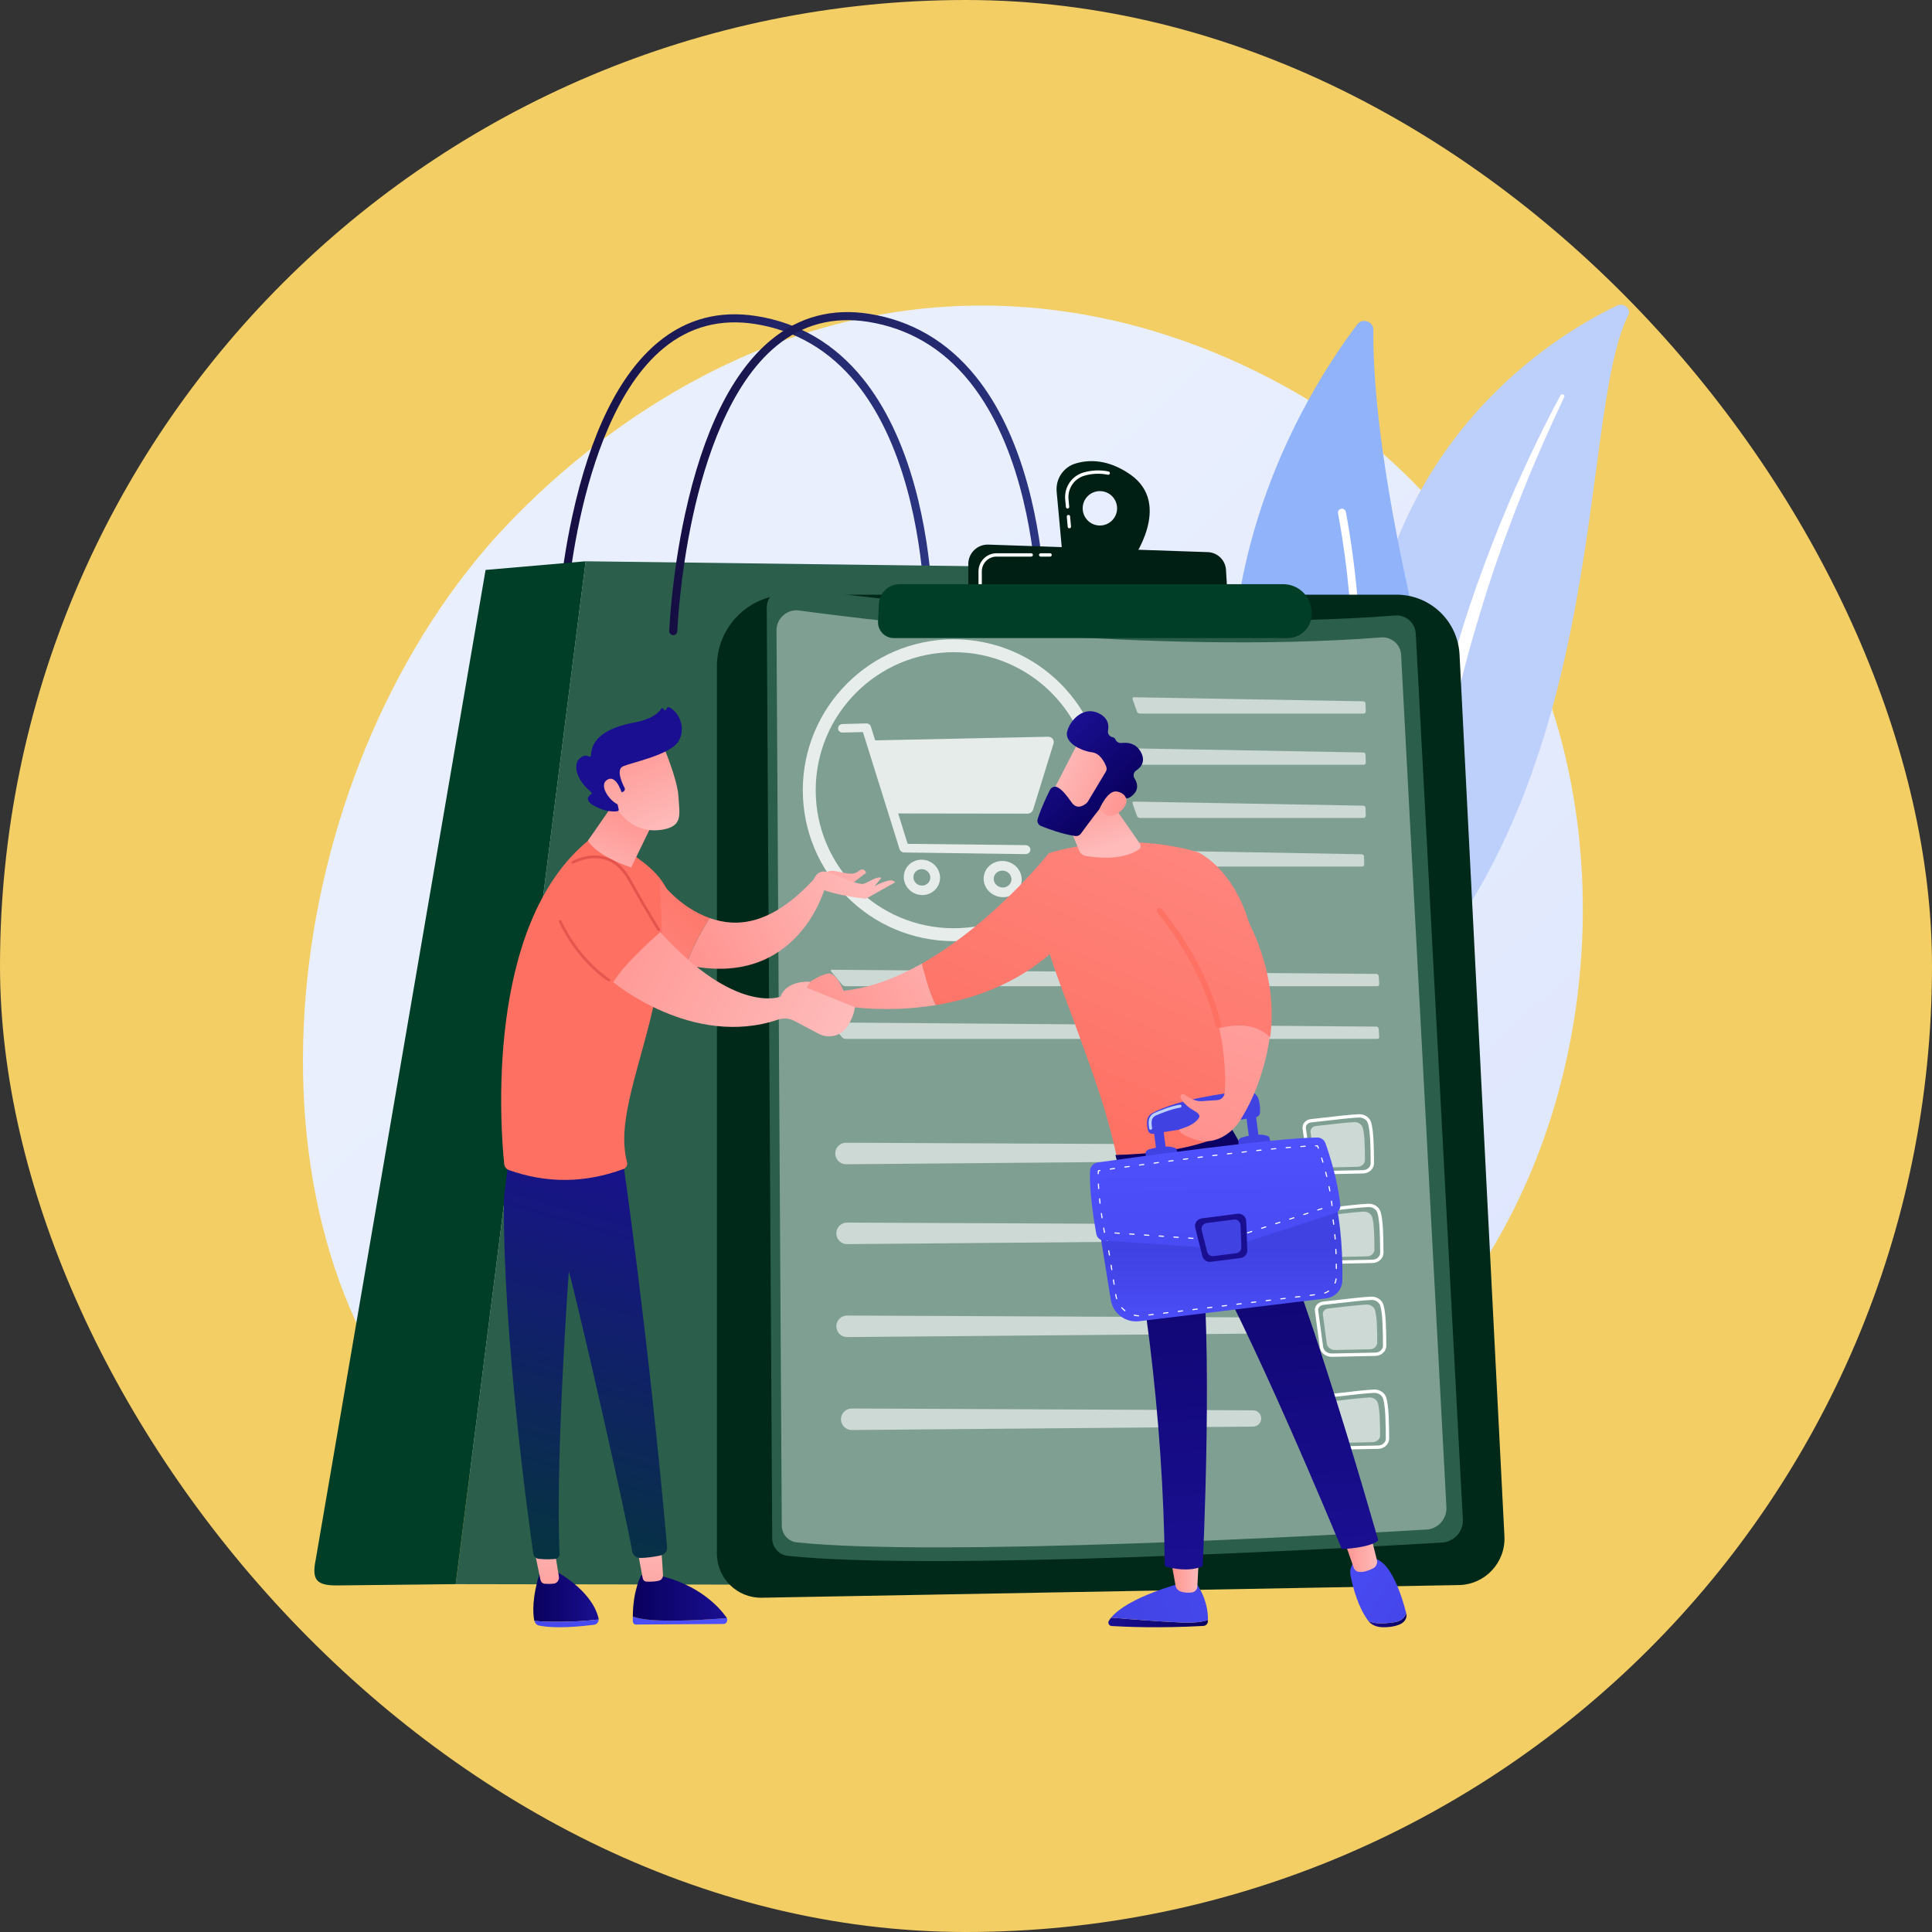 <svg width="250" height="250" viewBox="0 0 250 250" fill="none" xmlns="http://www.w3.org/2000/svg">
<rect x="0" y="0" width="250" height="250" fill="#333333" stroke="none"/>
<rect width="250" height="250" rx="125" fill="#F3CE64"/>
<path d="M197.875 152.197C181.097 191.413 136.809 208.257 102.109 205.385C92.635 204.601 73.572 203.023 58.687 188.947C30.102 161.915 34.505 105.412 61.868 72.145C65.392 67.861 89.784 39.159 127.794 39.543C155.623 39.824 175.156 55.544 177.531 57.503C180.532 59.977 187.149 65.856 193.114 75.183C207.127 97.098 208.359 127.691 197.875 152.197Z" fill="url(#paint0_linear_220_2644)"/>
<path d="M210.716 40.731C211.103 39.957 210.08 39.137 209.238 39.542C200.683 43.648 179.309 56.954 176.354 88.403C172.647 127.859 160.12 139.594 146.633 145.36C146.633 145.36 163.327 145.115 176.598 133.34C209.182 104.43 203.82 54.489 210.716 40.731Z" fill="#BDD0FB"/>
<path d="M202.419 51.354C200.51 55.39 198.695 59.462 197.057 63.597C195.394 67.722 193.878 71.897 192.516 76.117C191.173 80.342 189.923 84.594 188.884 88.899C187.823 93.197 186.977 97.544 186.145 101.911C185.285 106.27 184.448 110.667 183.088 114.973C181.736 119.27 179.765 123.461 176.954 127.16C176.252 128.082 175.527 128.995 174.746 129.857C173.983 130.734 173.173 131.579 172.345 132.409C170.68 134.063 168.879 135.615 166.946 137.035C163.07 139.866 158.665 142.147 154.004 143.856C153.514 144.036 152.923 143.822 152.685 143.379C152.451 142.943 152.645 142.448 153.116 142.26L153.12 142.259C154.238 141.815 155.348 141.359 156.427 140.86C156.972 140.619 157.502 140.355 158.039 140.102C158.562 139.83 159.099 139.576 159.61 139.289C161.682 138.175 163.652 136.929 165.498 135.555C169.201 132.827 172.421 129.572 175.114 126.042C176.437 124.263 177.602 122.391 178.592 120.438C179.58 118.484 180.393 116.451 181.071 114.367C182.429 110.197 183.299 105.853 184.195 101.502C185.098 97.151 186.039 92.786 187.187 88.474C187.754 86.317 188.366 84.171 189.022 82.039C189.343 80.97 189.688 79.909 190.03 78.847C190.385 77.789 190.746 76.734 191.117 75.681C192.611 71.474 194.255 67.317 196.049 63.221C197.866 59.133 199.81 55.097 201.932 51.143C201.993 51.03 202.15 50.988 202.283 51.049C202.413 51.108 202.471 51.243 202.419 51.354Z" fill="white"/>
<path d="M170.164 127.678C170.821 128.82 172.431 128.92 173.238 127.878C177.69 122.131 188.81 104.744 183.108 80.303C178.293 59.664 177.644 48.015 177.715 42.706C177.73 41.584 176.304 41.094 175.625 41.988C168.135 51.853 146.361 86.291 170.164 127.678Z" fill="#91B3FA"/>
<path d="M171.924 127.378C171.954 127.391 171.985 127.402 172.018 127.409C172.296 127.47 172.57 127.296 172.632 127.018C172.702 126.704 179.551 95.246 174.153 66.246C174.101 65.967 173.832 65.782 173.553 65.834C173.273 65.886 173.089 66.155 173.141 66.434C178.501 95.223 171.697 126.483 171.628 126.795C171.573 127.04 171.703 127.282 171.924 127.378Z" fill="white"/>
<path d="M72.526 82.475C72.519 82.475 72.512 82.475 72.506 82.475C72.218 82.464 71.993 82.222 72.004 81.934C72.007 81.865 72.287 74.93 74.034 66.882C76.392 56.02 80.151 48.404 85.208 44.245C88.826 41.269 93.086 40.142 97.869 40.895C103.378 41.762 108.015 44.483 111.649 48.983C114.535 52.556 116.792 57.25 118.36 62.935C121.016 72.571 120.767 81.876 120.764 81.969C120.755 82.257 120.523 82.483 120.227 82.475C119.939 82.466 119.713 82.226 119.722 81.938C119.724 81.846 119.968 72.677 117.348 63.19C115.818 57.649 113.625 53.087 110.83 49.629C107.365 45.342 102.949 42.75 97.706 41.925C93.231 41.22 89.249 42.272 85.87 45.051C79.803 50.041 76.639 59.797 75.054 67.103C73.326 75.062 73.049 81.905 73.046 81.973C73.036 82.255 72.805 82.475 72.526 82.475Z" fill="url(#paint1_linear_220_2644)"/>
<path d="M164.569 198.225L146.487 73.531L75.781 72.629L58.971 204.988L158.688 205.155C162.317 205.155 165.099 201.877 164.569 198.225Z" fill="#2B5E4B"/>
<path d="M62.834 73.75L75.781 72.629L58.971 204.988L43.57 205.155C40.914 205.155 40.321 204.413 40.862 201.769L62.834 73.75Z" fill="#003E27"/>
<path d="M87.121 82.19C87.115 82.19 87.108 82.19 87.101 82.189C86.814 82.178 86.589 81.936 86.6 81.648C86.603 81.579 86.883 74.644 88.63 66.596C90.988 55.735 94.747 48.119 99.804 43.96C103.422 40.984 107.683 39.857 112.465 40.609C117.974 41.477 122.611 44.198 126.245 48.698C129.131 52.27 131.388 56.965 132.956 62.65C135.612 72.286 135.363 81.591 135.36 81.684C135.351 81.972 135.122 82.197 134.823 82.189C134.535 82.181 134.309 81.94 134.317 81.652C134.32 81.561 134.564 72.392 131.944 62.905C130.414 57.364 128.221 52.801 125.426 49.344C121.961 45.057 117.545 42.465 112.302 41.639C107.828 40.935 103.846 41.987 100.467 44.765C94.403 49.752 91.239 59.501 89.653 66.801C87.923 74.762 87.645 81.62 87.642 81.688C87.631 81.969 87.4 82.19 87.121 82.19Z" fill="url(#paint2_linear_220_2644)"/>
<path d="M92.768 86.206C92.768 81.094 96.911 76.951 102.022 76.951H180.721C185.062 76.951 188.643 80.354 188.863 84.69L194.672 198.788C194.845 202.182 192.174 205.044 188.777 205.106L98.578 206.745C95.386 206.803 92.768 204.231 92.768 201.039V86.206Z" fill="#00291A"/>
<path d="M99.215 78.707C99.205 77.072 100.643 75.807 102.264 76.026C113.011 77.484 149.967 81.991 180.522 79.646C181.915 79.539 183.125 80.594 183.199 81.99L189.29 196.597C189.374 198.169 188.174 199.513 186.603 199.606C173.752 200.366 120.828 203.306 101.951 201.329C100.802 201.208 99.93 200.241 99.923 199.086L99.215 78.707Z" fill="#2B5E4B"/>
<path d="M100.481 81.579C100.471 80.006 101.855 78.788 103.415 78.999C113.757 80.402 149.322 84.74 178.726 82.482C180.067 82.379 181.231 83.395 181.302 84.738L187.164 195.03C187.244 196.542 186.089 197.836 184.578 197.925C172.211 198.657 121.28 201.486 103.113 199.583C102.008 199.467 101.169 198.537 101.162 197.425L100.481 81.579Z" fill="#809F93"/>
<g opacity="0.6">
<path d="M176.458 92.342C176.612 92.342 176.735 92.216 176.731 92.062L176.701 91.036C176.696 90.882 176.566 90.753 176.412 90.751L146.745 90.222C146.591 90.219 146.507 90.336 146.558 90.481L147.12 92.077C147.171 92.223 147.339 92.342 147.494 92.342L176.458 92.342Z" fill="white"/>
</g>
<g opacity="0.6">
<path d="M146.745 96.84C146.591 96.838 146.507 96.954 146.558 97.1L147.12 98.696C147.171 98.841 147.339 98.96 147.494 98.96H176.458C176.612 98.96 176.735 98.834 176.731 98.68L176.701 97.654C176.696 97.5 176.566 97.372 176.412 97.369L146.745 96.84Z" fill="white"/>
</g>
<g opacity="0.6">
<path d="M146.546 110.012C146.392 110.009 146.308 110.126 146.359 110.271L146.921 111.867C146.972 112.013 147.14 112.132 147.295 112.132H176.259C176.413 112.132 176.536 112.006 176.531 111.852L176.501 110.826C176.497 110.672 176.367 110.543 176.213 110.54L146.546 110.012Z" fill="white"/>
</g>
<g opacity="0.6">
<path d="M146.745 103.724C146.591 103.721 146.507 103.838 146.558 103.983L147.12 105.579C147.171 105.725 147.339 105.844 147.494 105.844H176.458C176.612 105.844 176.735 105.718 176.731 105.564L176.701 104.538C176.696 104.384 176.566 104.255 176.412 104.253L146.745 103.724Z" fill="white"/>
</g>
<g opacity="0.6">
<path d="M178.211 127.612C178.366 127.612 178.483 127.486 178.473 127.332L178.402 126.305C178.392 126.151 178.257 126.024 178.103 126.023L107.653 125.489C107.499 125.488 107.454 125.584 107.552 125.703L108.953 127.396C109.051 127.515 109.258 127.612 109.412 127.612L178.211 127.612Z" fill="white"/>
</g>
<g opacity="0.6">
<path d="M107.653 132.308C107.499 132.307 107.454 132.403 107.552 132.522L108.953 134.215C109.051 134.334 109.258 134.431 109.412 134.431H178.211C178.366 134.431 178.483 134.305 178.473 134.152L178.402 133.125C178.392 132.971 178.257 132.844 178.103 132.843L107.653 132.308Z" fill="white"/>
</g>
<g opacity="0.6">
<path d="M108.268 159.951C108.43 160.567 108.99 160.994 109.627 160.989L161.552 160.546C162.14 160.541 162.61 160.057 162.597 159.469C162.585 158.898 162.119 158.441 161.548 158.439L109.621 158.202C108.705 158.198 108.034 159.064 108.268 159.951Z" fill="white"/>
</g>
<g opacity="0.6">
<path d="M108.129 149.618C108.291 150.234 108.851 150.661 109.488 150.656L161.414 150.213C162.001 150.208 162.471 149.724 162.458 149.137C162.446 148.566 161.981 148.109 161.41 148.106L109.483 147.869C108.566 147.865 107.895 148.732 108.129 149.618Z" fill="white"/>
</g>
<g opacity="0.6">
<path d="M108.268 171.979C108.43 172.595 108.99 173.022 109.627 173.017L161.552 172.574C162.14 172.569 162.61 172.085 162.597 171.498C162.585 170.927 162.119 170.47 161.548 170.467L109.621 170.23C108.705 170.226 108.034 171.093 108.268 171.979Z" fill="white"/>
</g>
<g opacity="0.6">
<path d="M108.871 184.007C109.034 184.623 109.593 185.051 110.23 185.045L162.156 184.602C162.743 184.597 163.213 184.113 163.2 183.526C163.188 182.955 162.723 182.498 162.152 182.495L110.225 182.258C109.308 182.254 108.637 183.121 108.871 184.007Z" fill="white"/>
</g>
<path d="M176.398 151.847C176.393 151.847 176.387 151.847 176.382 151.847L170.771 151.965C169.97 151.982 169.291 151.45 169.193 150.729L168.556 146.038C168.519 145.762 168.596 145.487 168.774 145.261C168.973 145.009 169.281 144.845 169.619 144.812C170.091 144.765 170.755 144.688 171.458 144.606C172.937 144.435 174.779 144.221 175.817 144.176C176.571 144.149 177.224 144.576 177.422 145.227C177.747 146.298 177.784 148.344 177.795 150.525C177.799 151.233 177.173 151.823 176.398 151.847ZM169.662 145.241C169.44 145.263 169.239 145.368 169.112 145.529C169.007 145.661 168.962 145.822 168.983 145.98L169.62 150.671C169.689 151.175 170.18 151.546 170.762 151.534L176.373 151.416C176.377 151.416 176.381 151.416 176.385 151.416C176.928 151.399 177.367 151.003 177.364 150.527C177.353 148.38 177.318 146.368 177.009 145.352C176.871 144.897 176.384 144.592 175.836 144.607C174.813 144.651 172.98 144.864 171.507 145.034C170.803 145.116 170.137 145.193 169.662 145.241Z" fill="white"/>
<path opacity="0.6" d="M170.28 145.708C171.456 145.591 174.009 145.253 175.224 145.201C175.738 145.178 176.199 145.476 176.333 145.918C176.594 146.778 176.616 148.507 176.624 150.103C176.627 150.581 176.2 150.975 175.664 150.987L171.18 151.081C170.628 151.092 170.159 150.73 170.093 150.242L169.584 146.493C169.531 146.105 169.844 145.751 170.28 145.708Z" fill="white"/>
<path d="M177.624 163.433C177.619 163.433 177.614 163.433 177.609 163.434L171.998 163.551C171.196 163.568 170.518 163.037 170.42 162.316L169.783 157.624C169.745 157.349 169.823 157.073 170.001 156.848C170.2 156.596 170.508 156.432 170.846 156.398C171.318 156.351 171.981 156.274 172.684 156.193C174.164 156.021 176.006 155.807 177.044 155.763C177.052 155.762 177.059 155.762 177.067 155.762C177.804 155.739 178.453 156.169 178.648 156.813C178.974 157.885 179.011 159.931 179.022 162.111C179.025 162.819 178.4 163.409 177.624 163.433ZM170.889 156.827C170.666 156.849 170.466 156.954 170.339 157.115C170.234 157.248 170.188 157.408 170.21 157.566L170.847 162.258C170.915 162.762 171.406 163.133 171.989 163.121L177.6 163.003C177.604 163.003 177.607 163.003 177.611 163.002C178.155 162.986 178.593 162.589 178.591 162.113C178.58 159.966 178.545 157.955 178.236 156.938C178.098 156.483 177.603 156.168 177.063 156.193C176.04 156.237 174.207 156.45 172.734 156.621C172.029 156.703 171.364 156.78 170.889 156.827Z" fill="white"/>
<path opacity="0.6" d="M171.507 157.294C172.683 157.178 175.236 156.839 176.45 156.787C176.965 156.765 177.426 157.062 177.56 157.505C177.821 158.364 177.843 160.093 177.851 161.689C177.853 162.167 177.426 162.562 176.89 162.573L172.406 162.667C171.855 162.679 171.386 162.317 171.32 161.829L170.81 158.08C170.758 157.692 171.071 157.337 171.507 157.294Z" fill="white"/>
<path d="M177.989 175.456C177.984 175.456 177.979 175.456 177.974 175.456L172.363 175.574C171.561 175.591 170.883 175.06 170.785 174.339L170.148 169.647C170.11 169.372 170.188 169.096 170.366 168.87C170.565 168.618 170.873 168.454 171.211 168.421C171.683 168.374 172.347 168.297 173.049 168.215C174.529 168.044 176.371 167.83 177.409 167.785C177.417 167.785 177.424 167.784 177.432 167.784C178.17 167.762 178.818 168.191 179.014 168.836C179.339 169.907 179.376 171.953 179.387 174.134C179.391 174.842 178.765 175.432 177.989 175.456ZM171.254 168.85C171.032 168.871 170.831 168.977 170.704 169.137C170.599 169.27 170.553 169.43 170.575 169.589L171.212 174.28C171.28 174.784 171.771 175.155 172.354 175.143L177.965 175.025C177.969 175.025 177.973 175.025 177.976 175.025C178.52 175.008 178.958 174.611 178.956 174.136C178.945 171.988 178.91 169.977 178.601 168.961C178.463 168.506 177.968 168.189 177.428 168.216C176.405 168.26 174.572 168.472 173.099 168.643C172.395 168.725 171.729 168.802 171.254 168.85Z" fill="white"/>
<path opacity="0.6" d="M171.872 169.317C173.048 169.2 175.601 168.862 176.815 168.81C177.33 168.787 177.791 169.085 177.925 169.527C178.186 170.387 178.208 172.116 178.216 173.712C178.218 174.19 177.791 174.584 177.256 174.596L172.772 174.69C172.22 174.701 171.751 174.339 171.685 173.851L171.176 170.102C171.123 169.715 171.436 169.36 171.872 169.317Z" fill="white"/>
<path d="M178.359 187.478C178.354 187.479 178.348 187.479 178.343 187.479L172.732 187.597C171.93 187.613 171.252 187.082 171.154 186.361L170.517 181.67C170.48 181.394 170.557 181.119 170.735 180.893C170.934 180.641 171.242 180.477 171.58 180.443C172.052 180.397 172.716 180.319 173.419 180.238C174.898 180.066 176.74 179.853 177.778 179.808C177.786 179.808 177.794 179.807 177.801 179.807C178.539 179.784 179.187 180.214 179.383 180.858C179.708 181.93 179.745 183.976 179.756 186.156C179.76 186.865 179.134 187.455 178.359 187.478ZM171.623 180.872C171.401 180.894 171.2 180.999 171.073 181.16C170.968 181.293 170.923 181.453 170.944 181.612L171.581 186.303C171.649 186.807 172.14 187.178 172.723 187.166L178.334 187.048C178.338 187.048 178.342 187.048 178.346 187.048C178.889 187.031 179.328 186.634 179.325 186.158C179.314 184.011 179.279 182 178.97 180.983C178.832 180.528 178.337 180.21 177.797 180.238C176.774 180.282 174.941 180.495 173.468 180.666C172.764 180.748 172.098 180.825 171.623 180.872Z" fill="white"/>
<path opacity="0.6" d="M172.241 181.34C173.417 181.223 175.97 180.885 177.185 180.832C177.699 180.81 178.16 181.107 178.294 181.55C178.555 182.41 178.577 184.138 178.585 185.734C178.588 186.212 178.161 186.607 177.625 186.618L173.141 186.712C172.589 186.724 172.12 186.362 172.054 185.874L171.545 182.125C171.492 181.737 171.805 181.383 172.241 181.34Z" fill="white"/>
<g opacity="0.8">
<path d="M136.201 95.586C136.054 95.405 135.823 95.33 135.577 95.335L113.249 95.803L112.685 94.012C112.606 93.762 112.371 93.602 112.106 93.609L109.04 93.69C108.712 93.698 108.445 93.927 108.445 94.255C108.445 94.583 108.712 94.799 109.04 94.791L111.66 94.729L116.401 109.877C116.48 110.132 116.72 110.307 116.991 110.311L132.664 110.521C133.031 110.526 133.33 110.295 133.33 109.948C133.33 109.6 133.031 109.362 132.664 109.358L117.448 109.194L116.227 105.261L132.947 105.286C133.29 105.287 133.592 105.063 133.687 104.752L136.326 96.219C136.395 95.997 136.349 95.768 136.201 95.586Z" fill="white"/>
<path d="M119.284 111.245C117.994 111.225 116.951 112.229 116.951 113.482C116.951 114.736 117.994 115.783 119.284 115.817C120.581 115.851 121.642 114.848 121.642 113.58C121.642 112.313 120.581 111.265 119.284 111.245ZM119.284 114.598C118.681 114.584 118.192 114.095 118.192 113.508C118.192 112.922 118.681 112.453 119.284 112.464C119.888 112.475 120.381 112.964 120.381 113.554C120.381 114.144 119.888 114.612 119.284 114.598Z" fill="white"/>
<path d="M129.731 111.407C128.378 111.386 127.283 112.414 127.283 113.698C127.283 114.982 128.378 116.056 129.731 116.091C131.093 116.127 132.207 115.1 132.207 113.801C132.207 112.503 131.093 111.429 129.731 111.407ZM129.731 114.842C129.099 114.828 128.586 114.327 128.586 113.725C128.586 113.124 129.099 112.645 129.731 112.657C130.366 112.668 130.883 113.169 130.883 113.774C130.883 114.378 130.366 114.857 129.731 114.842Z" fill="white"/>
</g>
<path opacity="0.81" d="M123.413 121.784C112.644 121.784 103.883 113.023 103.883 102.253C103.883 91.484 112.644 82.723 123.413 82.723C134.182 82.723 142.944 91.484 142.944 102.253C142.944 113.023 134.182 121.784 123.413 121.784ZM123.413 84.392C113.564 84.392 105.552 92.405 105.552 102.253C105.552 112.102 113.564 120.115 123.413 120.115C133.262 120.115 141.275 112.102 141.275 102.253C141.275 92.405 133.262 84.392 123.413 84.392Z" fill="white"/>
<path d="M146.251 61.395C143.408 59.417 140.937 59.456 139.197 59.969C137.609 60.438 136.58 61.97 136.731 63.618L137.482 71.809L146.411 72.601C146.411 72.601 151.826 65.273 146.251 61.395ZM142.324 68.002C141.095 68.002 140.098 67.005 140.098 65.776C140.098 64.546 141.095 63.549 142.324 63.549C143.554 63.549 144.551 64.546 144.551 65.776C144.551 67.005 143.554 68.002 142.324 68.002Z" fill="#001F14"/>
<path d="M138.375 68.363C138.265 68.363 138.171 68.279 138.161 68.168L138.042 66.863C138.031 66.745 138.118 66.64 138.236 66.629C138.357 66.618 138.46 66.705 138.471 66.824L138.59 68.128C138.601 68.247 138.514 68.352 138.395 68.363C138.389 68.363 138.382 68.363 138.375 68.363ZM138.141 65.807C138.031 65.807 137.937 65.723 137.927 65.611L137.836 64.621C137.692 63.051 138.68 61.589 140.185 61.145C141.251 60.831 142.349 60.786 143.448 61.011C143.565 61.035 143.64 61.149 143.616 61.266C143.592 61.382 143.479 61.456 143.362 61.433C142.332 61.222 141.304 61.264 140.307 61.559C138.999 61.945 138.14 63.216 138.265 64.582L138.356 65.572C138.367 65.691 138.28 65.796 138.161 65.806C138.154 65.807 138.148 65.807 138.141 65.807Z" fill="white"/>
<path d="M125.297 77.102V72.984C125.297 71.562 126.475 70.424 127.896 70.472L156.287 71.445C157.547 71.489 158.567 72.483 158.643 73.742L158.88 77.698L125.297 77.102Z" fill="#001F14"/>
<path d="M135.882 72.024H134.661C134.542 72.024 134.445 71.928 134.445 71.809C134.445 71.69 134.542 71.593 134.661 71.593H135.882C136.001 71.593 136.097 71.69 136.097 71.809C136.097 71.928 136.001 72.024 135.882 72.024Z" fill="white"/>
<path d="M126.833 75.809C126.714 75.809 126.617 75.713 126.617 75.593V73.927C126.617 72.64 127.664 71.593 128.951 71.593H133.44C133.559 71.593 133.656 71.69 133.656 71.809C133.656 71.928 133.559 72.024 133.44 72.024H128.951C127.902 72.024 127.048 72.878 127.048 73.927V75.593C127.048 75.713 126.952 75.809 126.833 75.809Z" fill="white"/>
<path d="M113.727 78.142C113.796 76.716 114.972 75.595 116.399 75.595L166.047 75.594C167.832 75.593 169.358 76.878 169.663 78.637L169.705 78.88C170.038 80.807 168.555 82.569 166.6 82.569H115.664C114.494 82.569 113.561 81.59 113.618 80.421L113.727 78.142Z" fill="#003E27"/>
<path d="M109.146 128.206C109.146 128.206 108.214 125.752 107.125 125.976C106.035 126.201 104.844 127.038 104.844 127.038L103.094 129.405C103.094 129.405 108.006 131.34 109.734 130.231C109.734 130.231 114.752 131.098 121.088 130.058C120.171 128.122 119.624 126.183 119.303 124.678C116.094 126.494 112.637 127.851 109.146 128.206Z" fill="url(#paint3_linear_220_2644)"/>
<path d="M135.725 110.4C135.725 110.4 128.541 119.448 119.303 124.678C119.624 126.183 120.17 128.122 121.088 130.058C125.88 129.272 131.427 127.395 136.129 123.225L135.725 110.4Z" fill="url(#paint4_linear_220_2644)"/>
<path d="M144.685 150.505C143.28 143.832 141.875 139.968 137.171 127.319C135.691 123.338 134.346 119.311 134.996 115.114L135.726 110.4C135.726 110.4 144.868 107.306 155.002 110.27C155.002 110.27 168.828 116.276 159.437 145.939C155.204 150.675 150.25 152.024 144.685 150.505Z" fill="url(#paint5_linear_220_2644)"/>
<path d="M137.281 104.384L139.652 110.079C139.802 110.439 140.125 110.695 140.509 110.761C141.876 110.995 145.182 111.362 147.353 109.934C147.611 109.764 147.677 109.412 147.5 109.158L143.121 102.871L137.281 104.384Z" fill="url(#paint6_linear_220_2644)"/>
<path d="M139.735 95.671C139.635 95.764 135.533 103.82 135.533 103.82L140.183 106.065L145.205 99.007C145.205 99.007 141.402 94.102 139.735 95.671Z" fill="url(#paint7_linear_220_2644)"/>
<path d="M143.091 99.854L140.772 103.719C140.737 103.778 140.695 103.831 140.645 103.878C140.369 104.135 139.424 104.882 138.694 103.864C138.072 102.997 137.488 102.209 136.862 101.884C136.497 101.694 136.047 101.845 135.862 102.213C135.48 102.97 134.739 104.514 134.275 105.978C134.158 106.345 134.347 106.738 134.704 106.883C135.646 107.264 137.506 107.954 139.157 108.182C139.429 108.219 139.697 108.105 139.859 107.884C140.569 106.911 142.571 104.191 143.255 103.51C143.889 102.878 145.061 103.116 145.589 103.268C145.79 103.326 146.003 103.298 146.182 103.19C146.717 102.868 147.652 102.064 146.797 100.704C146.584 100.366 146.693 99.915 147.026 99.696C147.625 99.302 148.274 98.564 147.655 97.368C147.029 96.157 145.912 96.049 145.15 96.142C144.813 96.183 144.472 96.006 144.342 95.692C144.285 95.553 144.171 95.434 143.96 95.391C143.561 95.31 143.299 94.945 143.377 94.546C143.511 93.86 143.41 92.971 142.316 92.369C140.31 91.266 138.553 93.063 138.106 94.581C137.659 96.098 139.902 97.17 141.313 97.349C142.35 97.48 142.918 98.611 143.146 99.203C143.229 99.417 143.209 99.656 143.091 99.854Z" fill="url(#paint8_linear_220_2644)"/>
<path d="M142.279 104.667C142.279 104.667 143.277 102.32 144.419 102.415C145.561 102.511 146.46 103.649 145.044 104.928C143.284 106.518 142.279 104.667 142.279 104.667Z" fill="url(#paint9_linear_220_2644)"/>
<path d="M143.784 209.318C145.992 209.509 149.824 209.819 152.845 209.952C154.661 210.032 155.707 209.854 156.309 209.613C156.308 209.681 156.306 209.745 156.303 209.805C156.289 210.122 156.031 210.377 155.709 210.395C150.001 210.713 145.461 210.505 143.845 210.407C143.511 210.386 143.311 210.023 143.482 209.738C143.568 209.596 143.672 209.456 143.784 209.318Z" fill="url(#paint10_linear_220_2644)"/>
<path d="M152.844 209.952C149.823 209.819 145.991 209.509 143.783 209.318C145.954 206.655 152.844 204.86 152.844 204.86H154.79C156.129 206.789 156.323 208.626 156.308 209.613C155.706 209.854 154.66 210.032 152.844 209.952Z" fill="url(#paint11_linear_220_2644)"/>
<path d="M155.119 201.683L154.937 205.286C154.917 205.677 154.625 206.004 154.234 206.06C153.845 206.116 153.324 206.123 152.772 205.939C152.432 205.826 152.18 205.54 152.118 205.191L151.488 201.683L155.119 201.683Z" fill="url(#paint12_linear_220_2644)"/>
<path d="M180.395 209.925C181.353 209.791 181.786 209.294 181.968 208.762C181.969 208.767 181.97 208.772 181.971 208.776C182.112 209.337 181.786 209.919 181.133 210.195C180.343 210.529 179.481 210.586 178.811 210.559C178.092 210.529 177.432 210.232 177.07 209.756L177.064 209.749C177.786 210.106 178.798 210.148 180.395 209.925Z" fill="url(#paint13_linear_220_2644)"/>
<path d="M175.882 201.659H177.486C179.931 201.609 181.466 206.766 181.968 208.762C181.787 209.294 181.354 209.791 180.396 209.925C178.799 210.148 177.787 210.106 177.065 209.749C175.745 208.011 175.09 205.465 174.775 203.98C174.417 202.29 175.882 201.659 175.882 201.659Z" fill="url(#paint14_linear_220_2644)"/>
<path d="M177.28 198.315L178.171 201.859C178.281 202.294 178.073 202.743 177.671 202.949C177.172 203.205 176.47 203.474 175.825 203.396C175.522 203.36 175.27 203.146 175.17 202.86L173.861 199.131L177.28 198.315Z" fill="url(#paint15_linear_220_2644)"/>
<path d="M178.344 199.339C177.235 200.323 173.629 200.452 173.629 200.452C160.638 169.274 155.222 160.69 155.222 160.69C157.098 172.459 155.626 202.666 155.626 202.666C153.483 203.612 150.719 202.666 150.719 202.666C150.545 183.4 147.832 162.698 144.334 149.451C153.114 149.254 157.886 147.34 159.41 146.134C166.729 157.933 178.344 199.339 178.344 199.339Z" fill="url(#paint16_linear_220_2644)"/>
<path d="M142.121 158.164L143.737 168.212C144.018 169.965 145.641 171.18 147.411 170.964L171.592 168.015C172.775 167.87 173.672 166.883 173.696 165.697C173.747 163.1 173.645 158.479 172.556 154.269L142.121 158.164Z" fill="url(#paint17_linear_220_2644)"/>
<path d="M147.332 170.341C147.331 170.341 147.329 170.341 147.328 170.341C147.133 170.33 146.939 170.301 146.749 170.255C146.711 170.246 146.687 170.207 146.696 170.168C146.706 170.13 146.744 170.107 146.783 170.116C146.964 170.16 147.15 170.187 147.336 170.198C147.376 170.2 147.406 170.234 147.404 170.273C147.402 170.311 147.37 170.341 147.332 170.341ZM148.663 170.229C148.627 170.229 148.596 170.202 148.592 170.166C148.587 170.127 148.615 170.091 148.654 170.086L149.223 170.017C149.266 170.012 149.298 170.04 149.303 170.079C149.308 170.119 149.28 170.154 149.241 170.159L148.672 170.228C148.668 170.229 148.666 170.229 148.663 170.229ZM150.56 169.997C150.524 169.997 150.493 169.971 150.488 169.935C150.484 169.895 150.512 169.86 150.551 169.855L151.12 169.785C151.163 169.781 151.195 169.809 151.2 169.848C151.205 169.887 151.176 169.923 151.137 169.928L150.568 169.997C150.565 169.997 150.562 169.997 150.56 169.997ZM152.456 169.766C152.42 169.766 152.39 169.74 152.385 169.703C152.38 169.664 152.408 169.628 152.448 169.623L153.017 169.554C153.059 169.548 153.092 169.577 153.096 169.617C153.101 169.656 153.073 169.692 153.034 169.696L152.465 169.766C152.462 169.766 152.459 169.766 152.456 169.766ZM145.571 169.68C145.555 169.68 145.54 169.675 145.527 169.665C145.373 169.545 145.229 169.41 145.099 169.265C145.073 169.235 145.076 169.19 145.105 169.164C145.135 169.137 145.18 169.14 145.206 169.169C145.33 169.308 145.468 169.437 145.615 169.552C145.646 169.576 145.652 169.621 145.628 169.652C145.613 169.67 145.592 169.68 145.571 169.68ZM154.353 169.535C154.317 169.535 154.286 169.508 154.282 169.472C154.277 169.433 154.305 169.397 154.344 169.392L154.913 169.323C154.956 169.318 154.988 169.346 154.993 169.385C154.998 169.424 154.97 169.46 154.931 169.465L154.362 169.534C154.359 169.535 154.356 169.535 154.353 169.535ZM156.25 169.303C156.214 169.303 156.183 169.277 156.179 169.241C156.174 169.201 156.202 169.166 156.241 169.161L156.81 169.091C156.853 169.085 156.885 169.114 156.89 169.154C156.895 169.193 156.867 169.229 156.827 169.234L156.258 169.303C156.255 169.303 156.253 169.303 156.25 169.303ZM158.146 169.072C158.111 169.072 158.08 169.046 158.075 169.009C158.07 168.97 158.099 168.934 158.138 168.929L158.707 168.86C158.75 168.854 158.782 168.883 158.787 168.922C158.791 168.962 158.763 168.997 158.724 169.002L158.155 169.072C158.152 169.072 158.149 169.072 158.146 169.072ZM160.043 168.841C160.007 168.841 159.977 168.814 159.972 168.778C159.967 168.739 159.995 168.703 160.035 168.698L160.604 168.629C160.646 168.624 160.679 168.652 160.683 168.691C160.688 168.73 160.66 168.766 160.621 168.771L160.052 168.84C160.049 168.841 160.046 168.841 160.043 168.841ZM161.94 168.61C161.904 168.61 161.873 168.583 161.869 168.546C161.864 168.507 161.892 168.472 161.931 168.467L162.5 168.397C162.543 168.391 162.575 168.421 162.58 168.46C162.585 168.499 162.557 168.535 162.518 168.54L161.949 168.609C161.946 168.609 161.943 168.61 161.94 168.61ZM163.837 168.378C163.801 168.378 163.77 168.352 163.766 168.315C163.761 168.276 163.789 168.24 163.828 168.235L164.397 168.166C164.44 168.16 164.472 168.189 164.477 168.228C164.482 168.268 164.454 168.303 164.415 168.308L163.846 168.378C163.842 168.378 163.84 168.378 163.837 168.378ZM165.733 168.147C165.698 168.147 165.667 168.12 165.662 168.084C165.657 168.045 165.686 168.009 165.725 168.004L166.294 167.935C166.336 167.93 166.369 167.958 166.374 167.997C166.378 168.036 166.35 168.072 166.311 168.077L165.742 168.146C165.739 168.147 165.736 168.147 165.733 168.147ZM144.5 168.133C144.47 168.133 144.441 168.113 144.432 168.083C144.388 167.94 144.353 167.792 144.329 167.643L144.308 167.513C144.302 167.474 144.328 167.437 144.368 167.431C144.407 167.424 144.443 167.452 144.45 167.491L144.471 167.621C144.493 167.763 144.526 167.904 144.569 168.04C144.58 168.078 144.559 168.118 144.521 168.13C144.514 168.132 144.507 168.133 144.5 168.133ZM167.63 167.915C167.594 167.915 167.563 167.889 167.559 167.852C167.554 167.813 167.582 167.777 167.621 167.773L168.19 167.703C168.233 167.697 168.266 167.726 168.27 167.766C168.275 167.805 168.247 167.841 168.208 167.845L167.639 167.915C167.636 167.915 167.633 167.915 167.63 167.915ZM169.527 167.684C169.491 167.684 169.46 167.657 169.456 167.621C169.451 167.582 169.479 167.546 169.518 167.541L170.087 167.472C170.13 167.467 170.162 167.495 170.167 167.534C170.172 167.574 170.144 167.609 170.105 167.614L169.536 167.684C169.533 167.684 169.53 167.684 169.527 167.684ZM171.412 167.396C171.383 167.396 171.355 167.378 171.345 167.348C171.331 167.311 171.351 167.27 171.388 167.257C171.562 167.194 171.728 167.109 171.88 167.004C171.913 166.982 171.958 166.99 171.98 167.023C172.003 167.056 171.994 167.1 171.962 167.123C171.799 167.234 171.622 167.324 171.437 167.391C171.428 167.394 171.42 167.396 171.412 167.396ZM144.167 166.253C144.132 166.253 144.102 166.228 144.096 166.193L144.005 165.627C143.999 165.588 144.025 165.551 144.064 165.545C144.105 165.538 144.141 165.565 144.147 165.604L144.237 166.17C144.244 166.209 144.217 166.246 144.178 166.252C144.174 166.253 144.17 166.253 144.167 166.253ZM172.748 166.109C172.739 166.109 172.73 166.107 172.721 166.104C172.684 166.089 172.667 166.047 172.682 166.01C172.751 165.838 172.798 165.658 172.822 165.475C172.827 165.436 172.862 165.408 172.902 165.413C172.941 165.418 172.969 165.454 172.964 165.493C172.938 165.689 172.888 165.881 172.814 166.064C172.803 166.092 172.776 166.109 172.748 166.109ZM143.864 164.366C143.829 164.366 143.799 164.341 143.793 164.306L143.702 163.74C143.696 163.701 143.722 163.664 143.761 163.658C143.801 163.651 143.837 163.679 143.843 163.717L143.934 164.283C143.941 164.322 143.914 164.359 143.875 164.366C143.871 164.366 143.867 164.366 143.864 164.366ZM172.921 164.219C172.882 164.219 172.849 164.187 172.849 164.148C172.849 163.963 172.848 163.772 172.845 163.575C172.845 163.536 172.877 163.503 172.916 163.503C172.955 163.505 172.988 163.534 172.989 163.573C172.991 163.771 172.993 163.962 172.993 164.148C172.993 164.187 172.961 164.219 172.921 164.219ZM143.56 162.48C143.526 162.48 143.495 162.455 143.49 162.42L143.398 161.854C143.392 161.815 143.419 161.778 143.458 161.772C143.499 161.764 143.534 161.792 143.54 161.831L143.631 162.397C143.637 162.436 143.611 162.473 143.572 162.479C143.568 162.48 143.564 162.48 143.56 162.48ZM172.883 162.308C172.845 162.308 172.813 162.278 172.812 162.239C172.804 162.052 172.796 161.861 172.786 161.667C172.784 161.628 172.815 161.594 172.854 161.592C172.895 161.592 172.928 161.621 172.929 161.66C172.939 161.855 172.947 162.046 172.955 162.234C172.956 162.274 172.925 162.307 172.886 162.308C172.885 162.308 172.884 162.308 172.883 162.308ZM143.257 160.593C143.222 160.593 143.192 160.568 143.186 160.533L143.095 159.967C143.089 159.928 143.115 159.891 143.155 159.885C143.194 159.878 143.231 159.905 143.237 159.944L143.328 160.51C143.334 160.549 143.307 160.586 143.268 160.592C143.264 160.593 143.261 160.593 143.257 160.593ZM172.772 160.4C172.735 160.4 172.704 160.372 172.701 160.334C172.686 160.146 172.67 159.956 172.652 159.764C172.649 159.724 172.678 159.69 172.717 159.686C172.758 159.681 172.792 159.712 172.795 159.751C172.813 159.943 172.829 160.134 172.844 160.323C172.847 160.363 172.817 160.397 172.778 160.4C172.776 160.4 172.774 160.4 172.772 160.4ZM142.954 158.707C142.919 158.707 142.889 158.682 142.883 158.647L142.792 158.081C142.786 158.041 142.812 158.005 142.851 157.998C142.892 157.992 142.927 158.019 142.933 158.058L143.024 158.624C143.031 158.663 143.004 158.7 142.965 158.706C142.961 158.706 142.957 158.707 142.954 158.707ZM172.581 158.499C172.546 158.499 172.515 158.472 172.51 158.436C172.487 158.248 172.462 158.059 172.436 157.869C172.43 157.829 172.457 157.793 172.496 157.788C172.538 157.783 172.572 157.81 172.577 157.849C172.604 158.039 172.629 158.229 172.652 158.418C172.657 158.458 172.629 158.494 172.59 158.498C172.587 158.499 172.584 158.499 172.581 158.499ZM143.14 158.105C143.104 158.105 143.073 158.079 143.068 158.043C143.063 158.004 143.091 157.968 143.13 157.963L143.699 157.89C143.744 157.884 143.774 157.913 143.779 157.952C143.784 157.991 143.756 158.027 143.717 158.032L143.149 158.105C143.145 158.105 143.142 158.105 143.14 158.105ZM145.035 157.863C144.999 157.863 144.969 157.836 144.964 157.8C144.959 157.761 144.987 157.725 145.026 157.72L145.594 157.647C145.639 157.642 145.67 157.67 145.675 157.709C145.68 157.749 145.652 157.784 145.613 157.79L145.044 157.862C145.041 157.863 145.038 157.863 145.035 157.863ZM146.93 157.62C146.895 157.62 146.864 157.594 146.859 157.558C146.854 157.518 146.882 157.483 146.921 157.477L147.49 157.405C147.534 157.4 147.565 157.428 147.57 157.467C147.575 157.506 147.547 157.542 147.508 157.547L146.939 157.62C146.936 157.62 146.933 157.62 146.93 157.62ZM148.826 157.378C148.79 157.378 148.759 157.351 148.754 157.315C148.749 157.276 148.777 157.24 148.816 157.235L149.385 157.162C149.429 157.156 149.46 157.185 149.465 157.224C149.47 157.263 149.442 157.299 149.403 157.304L148.835 157.377C148.831 157.378 148.828 157.378 148.826 157.378ZM150.721 157.135C150.685 157.135 150.654 157.109 150.65 157.073C150.645 157.033 150.673 156.998 150.712 156.992L151.28 156.92C151.324 156.914 151.356 156.943 151.36 156.982C151.366 157.021 151.338 157.057 151.299 157.062L150.73 157.135C150.727 157.135 150.724 157.135 150.721 157.135ZM152.616 156.893C152.581 156.893 152.55 156.866 152.545 156.83C152.54 156.791 152.568 156.755 152.607 156.75L153.176 156.677C153.219 156.672 153.251 156.7 153.256 156.739C153.261 156.778 153.233 156.814 153.194 156.819L152.625 156.892C152.622 156.892 152.619 156.893 152.616 156.893ZM154.512 156.65C154.476 156.65 154.445 156.624 154.441 156.588C154.436 156.548 154.463 156.512 154.502 156.507L155.071 156.435C155.114 156.429 155.146 156.458 155.151 156.497C155.156 156.536 155.129 156.572 155.089 156.577L154.521 156.65C154.518 156.65 154.515 156.65 154.512 156.65ZM172.297 156.609C172.263 156.609 172.233 156.585 172.227 156.55C172.193 156.362 172.158 156.175 172.121 155.988C172.114 155.949 172.139 155.911 172.178 155.904C172.217 155.896 172.254 155.921 172.262 155.96C172.299 156.148 172.334 156.337 172.368 156.525C172.375 156.564 172.349 156.601 172.31 156.608C172.306 156.609 172.301 156.609 172.297 156.609ZM156.407 156.408C156.371 156.408 156.34 156.381 156.336 156.345C156.331 156.306 156.359 156.27 156.398 156.265L156.966 156.192C157.012 156.187 157.042 156.215 157.047 156.254C157.052 156.293 157.024 156.329 156.985 156.334L156.416 156.407C156.413 156.407 156.41 156.408 156.407 156.408ZM158.302 156.165C158.267 156.165 158.236 156.139 158.231 156.102C158.226 156.063 158.254 156.027 158.293 156.022L158.862 155.949C158.907 155.944 158.937 155.973 158.942 156.012C158.947 156.051 158.919 156.087 158.88 156.092L158.311 156.164C158.308 156.165 158.305 156.165 158.302 156.165ZM160.198 155.923C160.162 155.923 160.131 155.896 160.126 155.86C160.121 155.821 160.149 155.785 160.188 155.78L160.757 155.707C160.802 155.702 160.832 155.73 160.837 155.769C160.842 155.808 160.814 155.844 160.775 155.849L160.207 155.922C160.203 155.922 160.2 155.923 160.198 155.923ZM162.093 155.68C162.057 155.68 162.027 155.654 162.022 155.617C162.017 155.578 162.045 155.542 162.084 155.537L162.652 155.464C162.697 155.46 162.728 155.487 162.733 155.526C162.738 155.566 162.71 155.602 162.671 155.607L162.102 155.679C162.099 155.68 162.096 155.68 162.093 155.68ZM163.988 155.437C163.953 155.437 163.922 155.411 163.917 155.375C163.912 155.336 163.94 155.3 163.979 155.295L164.548 155.222C164.592 155.216 164.623 155.245 164.628 155.284C164.633 155.323 164.605 155.359 164.566 155.364L163.997 155.437C163.994 155.437 163.991 155.437 163.988 155.437ZM165.884 155.195C165.848 155.195 165.817 155.168 165.812 155.132C165.807 155.093 165.835 155.057 165.874 155.052L166.443 154.979C166.487 154.974 166.518 155.002 166.523 155.041C166.528 155.081 166.5 155.116 166.461 155.122L165.893 155.194C165.889 155.195 165.886 155.195 165.884 155.195ZM167.779 154.952C167.743 154.952 167.712 154.926 167.708 154.89C167.703 154.85 167.731 154.815 167.77 154.81L168.338 154.737C168.382 154.732 168.414 154.76 168.419 154.799C168.424 154.838 168.396 154.874 168.357 154.879L167.788 154.952C167.785 154.952 167.782 154.952 167.779 154.952ZM171.903 154.739C171.871 154.739 171.842 154.718 171.834 154.685C171.814 154.604 171.794 154.523 171.773 154.442L171.579 154.467C171.536 154.472 171.504 154.444 171.499 154.405C171.494 154.365 171.521 154.329 171.56 154.324L171.88 154.284L171.896 154.345C171.922 154.446 171.948 154.548 171.973 154.65C171.982 154.689 171.959 154.728 171.92 154.737C171.915 154.739 171.909 154.739 171.903 154.739ZM169.674 154.71C169.639 154.71 169.608 154.683 169.603 154.647C169.598 154.608 169.626 154.572 169.665 154.567L170.234 154.494C170.277 154.489 170.309 154.517 170.314 154.556C170.319 154.596 170.291 154.631 170.252 154.636L169.683 154.709C169.68 154.71 169.677 154.71 169.674 154.71Z" fill="white"/>
<path d="M148.265 149.933L148.238 149.145C148.297 148.949 148.45 148.796 148.647 148.738C149.385 148.522 151.225 148.072 152.21 148.629L152.46 149.516L148.265 149.933Z" fill="url(#paint18_linear_220_2644)"/>
<path d="M150.521 148.883C150.354 148.948 150.18 148.97 150 148.949C149.783 148.925 149.611 148.755 149.583 148.54L149.271 146.103L150.512 145.944L150.823 148.379C150.851 148.596 150.726 148.805 150.521 148.883Z" fill="url(#paint19_linear_220_2644)"/>
<path d="M160.275 148.396L160.248 147.609C160.306 147.412 160.46 147.259 160.657 147.201C161.395 146.985 163.235 146.535 164.219 147.092L164.469 147.979L160.275 148.396Z" fill="url(#paint20_linear_220_2644)"/>
<path d="M162.531 147.346C162.363 147.411 162.189 147.433 162.01 147.412C161.793 147.388 161.62 147.218 161.593 147.003L161.248 144.309L162.488 144.151L162.832 146.842C162.86 147.059 162.736 147.268 162.531 147.346Z" fill="url(#paint21_linear_220_2644)"/>
<path d="M149.221 146.716L162.501 144.568C162.803 144.519 163.033 144.267 163.047 143.962C163.067 143.535 163.051 142.902 162.872 142.266C162.669 141.544 161.965 141.077 161.215 141.155C158.719 141.414 152.386 142.227 149.072 144.054C148.722 144.247 148.488 144.598 148.444 144.994C148.402 145.372 148.405 145.869 148.585 146.352C148.681 146.609 148.949 146.76 149.221 146.716Z" fill="url(#paint22_linear_220_2644)"/>
<path d="M148.895 146.185C148.808 146.185 148.729 146.126 148.709 146.037C148.704 146.015 148.586 145.497 148.658 144.974C148.717 144.549 148.999 144.178 149.395 144.005C150.116 143.689 151.5 143.132 152.67 142.949C152.775 142.932 152.872 143.004 152.889 143.108C152.905 143.213 152.834 143.31 152.729 143.327C151.559 143.51 150.115 144.107 149.548 144.355C149.269 144.477 149.078 144.728 149.036 145.026C148.974 145.48 149.08 145.946 149.081 145.951C149.105 146.054 149.041 146.156 148.938 146.18C148.924 146.184 148.909 146.185 148.895 146.185Z" fill="#BDD0FB"/>
<path d="M142.039 150.422C146.341 149.815 164.953 147.234 170.451 147.195C170.924 147.191 171.348 147.484 171.508 147.927C172.013 149.333 173.086 152.61 173.436 155.95C173.484 156.404 173.2 156.829 172.764 156.971L160.705 160.891L156.315 161.452L142.812 160.52C142.336 160.487 141.944 160.138 141.86 159.67C141.56 158.006 140.923 154.092 141.052 151.503C141.08 150.953 141.492 150.499 142.039 150.422Z" fill="url(#paint23_linear_220_2644)"/>
<path d="M156.293 160.445L155.707 160.406C155.667 160.403 155.637 160.369 155.64 160.329C155.643 160.29 155.677 160.26 155.717 160.263L156.288 160.302L156.348 160.293C156.391 160.288 156.423 160.316 156.428 160.355C156.433 160.395 156.406 160.43 156.366 160.436L156.293 160.445ZM154.377 160.314C154.376 160.314 154.374 160.314 154.372 160.314L153.8 160.274C153.761 160.272 153.731 160.237 153.734 160.198C153.736 160.158 153.77 160.131 153.81 160.131L154.382 160.171C154.422 160.174 154.451 160.208 154.449 160.247C154.446 160.285 154.415 160.314 154.377 160.314ZM157.684 160.267C157.648 160.267 157.618 160.24 157.613 160.204C157.608 160.165 157.636 160.129 157.675 160.124L158.243 160.051C158.289 160.046 158.319 160.074 158.324 160.113C158.329 160.152 158.301 160.188 158.262 160.193L157.693 160.266C157.69 160.266 157.687 160.267 157.684 160.267ZM152.471 160.182C152.469 160.182 152.468 160.182 152.466 160.182L151.894 160.143C151.855 160.14 151.825 160.106 151.828 160.066C151.83 160.027 151.868 159.999 151.904 160L152.476 160.039C152.515 160.042 152.545 160.076 152.542 160.116C152.54 160.153 152.508 160.182 152.471 160.182ZM150.565 160.051C150.563 160.051 150.562 160.051 150.56 160.051L149.988 160.011C149.949 160.008 149.919 159.974 149.922 159.935C149.924 159.895 149.961 159.867 149.998 159.868L150.57 159.908C150.609 159.91 150.639 159.945 150.636 159.984C150.634 160.022 150.602 160.051 150.565 160.051ZM159.579 160.024C159.544 160.024 159.513 159.997 159.508 159.961C159.503 159.922 159.531 159.886 159.57 159.881L160.139 159.808C160.184 159.804 160.214 159.831 160.219 159.87C160.224 159.91 160.196 159.946 160.157 159.951L159.588 160.023C159.585 160.024 159.582 160.024 159.579 160.024ZM148.659 159.919C148.657 159.919 148.655 159.919 148.654 159.919L148.082 159.879C148.042 159.877 148.013 159.842 148.015 159.803C148.018 159.763 148.054 159.735 148.092 159.736L148.663 159.776C148.703 159.779 148.733 159.813 148.73 159.852C148.727 159.89 148.696 159.919 148.659 159.919ZM146.752 159.787C146.751 159.787 146.749 159.787 146.747 159.787L146.176 159.748C146.136 159.745 146.106 159.711 146.109 159.671C146.112 159.632 146.147 159.603 146.185 159.605L146.757 159.644C146.797 159.647 146.827 159.681 146.824 159.721C146.821 159.759 146.79 159.787 146.752 159.787ZM144.846 159.656C144.844 159.656 144.843 159.656 144.841 159.656L144.269 159.616C144.23 159.613 144.2 159.579 144.203 159.54C144.205 159.5 144.24 159.471 144.279 159.473L144.851 159.513C144.89 159.515 144.92 159.55 144.917 159.589C144.915 159.627 144.884 159.656 144.846 159.656ZM161.433 159.597C161.403 159.597 161.375 159.577 161.365 159.547C161.353 159.51 161.373 159.469 161.411 159.457L161.956 159.28C161.994 159.268 162.034 159.288 162.046 159.326C162.059 159.363 162.038 159.404 162.001 159.416L161.455 159.593C161.448 159.596 161.441 159.597 161.433 159.597ZM142.94 159.524C142.938 159.524 142.936 159.524 142.935 159.524L142.85 159.518L142.841 159.463C142.812 159.306 142.781 159.125 142.746 158.925C142.739 158.886 142.766 158.849 142.805 158.843C142.846 158.836 142.881 158.862 142.888 158.901C142.918 159.08 142.947 159.244 142.973 159.389C142.997 159.402 143.013 159.428 143.011 159.457C143.009 159.495 142.977 159.524 142.94 159.524ZM163.25 159.006C163.22 159.006 163.192 158.987 163.182 158.957C163.17 158.919 163.191 158.878 163.228 158.866L163.773 158.689C163.811 158.677 163.852 158.697 163.864 158.735C163.876 158.773 163.855 158.813 163.818 158.825L163.273 159.003C163.265 159.005 163.258 159.006 163.25 159.006ZM165.068 158.416C165.038 158.416 165.009 158.396 165 158.366C164.987 158.328 165.008 158.288 165.045 158.276L165.591 158.098C165.629 158.086 165.669 158.107 165.681 158.144C165.693 158.182 165.673 158.223 165.635 158.235L165.09 158.412C165.083 158.414 165.075 158.416 165.068 158.416ZM166.885 157.825C166.855 157.825 166.827 157.806 166.817 157.775C166.805 157.738 166.825 157.697 166.863 157.685L167.408 157.508C167.445 157.496 167.486 157.516 167.498 157.554C167.51 157.591 167.49 157.632 167.452 157.644L166.907 157.821C166.9 157.824 166.892 157.825 166.885 157.825ZM142.604 157.664C142.569 157.664 142.539 157.638 142.533 157.603C142.505 157.419 142.477 157.229 142.45 157.034C142.444 156.995 142.472 156.959 142.511 156.954C142.548 156.948 142.586 156.975 142.592 157.014C142.619 157.208 142.647 157.398 142.675 157.581C142.681 157.62 142.654 157.657 142.615 157.663C142.611 157.663 142.607 157.664 142.604 157.664ZM168.702 157.234C168.672 157.234 168.644 157.215 168.634 157.185C168.622 157.147 168.642 157.107 168.68 157.094L169.225 156.917C169.262 156.905 169.303 156.925 169.315 156.963C169.328 157.001 169.307 157.041 169.269 157.053L168.724 157.231C168.717 157.233 168.709 157.234 168.702 157.234ZM170.519 156.644C170.489 156.644 170.461 156.624 170.451 156.594C170.439 156.556 170.46 156.516 170.497 156.504L171.042 156.327C171.08 156.315 171.12 156.335 171.133 156.373C171.145 156.41 171.124 156.451 171.087 156.463L170.542 156.64C170.534 156.642 170.527 156.644 170.519 156.644ZM172.336 156.053C172.306 156.053 172.278 156.034 172.268 156.003C172.26 155.978 172.267 155.952 172.282 155.934C172.264 155.768 172.244 155.603 172.222 155.438C172.217 155.398 172.244 155.362 172.284 155.357C172.321 155.35 172.359 155.38 172.364 155.419C172.388 155.601 172.41 155.783 172.43 155.966L172.437 156.024L172.359 156.049C172.351 156.052 172.344 156.053 172.336 156.053ZM142.348 155.769C142.312 155.769 142.281 155.742 142.277 155.705C142.255 155.516 142.233 155.326 142.213 155.135C142.209 155.095 142.237 155.06 142.277 155.056C142.317 155.051 142.351 155.08 142.355 155.119C142.376 155.31 142.397 155.5 142.419 155.689C142.424 155.728 142.396 155.763 142.356 155.768C142.353 155.769 142.351 155.769 142.348 155.769ZM172.083 154.179C172.049 154.179 172.019 154.154 172.013 154.12C171.978 153.931 171.942 153.743 171.904 153.558C171.896 153.519 171.921 153.482 171.96 153.474C172.001 153.466 172.037 153.491 172.045 153.53C172.082 153.716 172.119 153.904 172.154 154.094C172.161 154.133 172.135 154.17 172.096 154.177C172.092 154.178 172.088 154.179 172.083 154.179ZM142.167 153.865C142.13 153.865 142.098 153.836 142.096 153.799C142.082 153.605 142.071 153.414 142.062 153.224C142.06 153.185 142.091 153.151 142.13 153.149C142.131 153.149 142.133 153.149 142.134 153.149C142.172 153.149 142.203 153.179 142.205 153.218C142.214 153.406 142.225 153.596 142.239 153.789C142.241 153.828 142.212 153.862 142.172 153.865C142.17 153.865 142.169 153.865 142.167 153.865ZM171.682 152.31C171.65 152.31 171.621 152.288 171.613 152.255C171.567 152.066 171.52 151.881 171.473 151.7C171.463 151.662 171.486 151.623 171.524 151.613C171.564 151.603 171.602 151.626 171.611 151.664C171.659 151.846 171.706 152.032 171.752 152.221C171.761 152.26 171.738 152.298 171.699 152.308C171.694 152.309 171.688 152.31 171.682 152.31ZM142.113 151.955C142.112 151.955 142.112 151.955 142.111 151.955C142.071 151.954 142.04 151.921 142.041 151.882C142.044 151.77 142.048 151.66 142.053 151.553C142.057 151.481 142.109 151.424 142.179 151.414L142.319 151.394C142.36 151.388 142.395 151.416 142.4 151.455C142.406 151.494 142.378 151.53 142.339 151.536L142.2 151.556C142.191 151.666 142.187 151.775 142.184 151.885C142.184 151.924 142.152 151.955 142.113 151.955ZM143.655 151.351C143.619 151.351 143.589 151.325 143.584 151.289C143.578 151.25 143.606 151.214 143.645 151.208L144.213 151.13C144.252 151.125 144.288 151.152 144.294 151.191C144.299 151.23 144.272 151.266 144.233 151.272L143.664 151.35C143.661 151.351 143.658 151.351 143.655 151.351ZM145.548 151.09C145.513 151.09 145.482 151.064 145.478 151.028C145.472 150.989 145.5 150.953 145.539 150.947L146.107 150.87C146.151 150.864 146.182 150.892 146.188 150.931C146.193 150.97 146.166 151.006 146.126 151.012L145.558 151.089C145.555 151.09 145.552 151.09 145.548 151.09ZM147.443 150.833C147.407 150.833 147.376 150.807 147.371 150.771C147.366 150.731 147.394 150.695 147.433 150.69L148.001 150.614C148.043 150.608 148.077 150.636 148.082 150.675C148.087 150.714 148.059 150.75 148.02 150.755L147.452 150.832C147.449 150.832 147.446 150.833 147.443 150.833ZM149.337 150.579C149.302 150.579 149.271 150.553 149.266 150.517C149.261 150.478 149.288 150.442 149.328 150.437L149.896 150.361C149.935 150.356 149.971 150.384 149.976 150.423C149.982 150.462 149.954 150.498 149.915 150.503L149.346 150.579C149.343 150.579 149.34 150.579 149.337 150.579ZM171.184 150.465C171.153 150.465 171.124 150.444 171.115 150.413C171.058 150.223 171.003 150.04 170.948 149.865C170.937 149.828 170.958 149.787 170.995 149.776C171.033 149.764 171.073 149.785 171.085 149.823C171.14 149.998 171.196 150.181 171.252 150.372C171.263 150.41 171.242 150.45 171.204 150.461C171.197 150.464 171.19 150.465 171.184 150.465ZM151.232 150.33C151.197 150.33 151.166 150.303 151.161 150.267C151.156 150.228 151.184 150.192 151.223 150.187L151.792 150.113C151.832 150.107 151.867 150.136 151.872 150.175C151.877 150.214 151.849 150.25 151.81 150.255L151.241 150.329C151.238 150.33 151.235 150.33 151.232 150.33ZM153.128 150.085C153.092 150.085 153.061 150.059 153.057 150.022C153.052 149.983 153.079 149.947 153.119 149.942L153.688 149.87C153.729 149.864 153.763 149.893 153.768 149.932C153.773 149.971 153.745 150.007 153.705 150.012L153.137 150.084C153.134 150.085 153.131 150.085 153.128 150.085ZM155.024 149.845C154.988 149.845 154.957 149.819 154.953 149.782C154.948 149.743 154.976 149.707 155.015 149.702L155.584 149.632C155.624 149.626 155.659 149.655 155.664 149.694C155.668 149.733 155.641 149.769 155.601 149.774L155.033 149.845C155.03 149.845 155.027 149.845 155.024 149.845ZM156.92 149.611C156.884 149.611 156.853 149.584 156.849 149.548C156.844 149.509 156.872 149.473 156.911 149.468L157.48 149.399C157.52 149.394 157.555 149.423 157.56 149.462C157.565 149.501 157.537 149.537 157.498 149.542L156.929 149.61C156.926 149.611 156.923 149.611 156.92 149.611ZM158.817 149.384C158.781 149.384 158.75 149.357 158.746 149.321C158.741 149.281 158.77 149.246 158.809 149.241L159.378 149.174C159.419 149.169 159.453 149.198 159.458 149.237C159.463 149.276 159.434 149.312 159.395 149.317L158.826 149.383C158.823 149.384 158.82 149.384 158.817 149.384ZM160.716 149.165C160.68 149.165 160.649 149.138 160.645 149.101C160.64 149.062 160.668 149.026 160.708 149.022L161.277 148.958C161.318 148.954 161.352 148.982 161.357 149.021C161.361 149.06 161.333 149.096 161.293 149.1L160.724 149.164C160.721 149.165 160.718 149.165 160.716 149.165ZM162.615 148.955C162.579 148.955 162.548 148.928 162.544 148.891C162.54 148.852 162.568 148.817 162.607 148.813L163.177 148.752C163.219 148.75 163.252 148.777 163.256 148.816C163.26 148.855 163.232 148.891 163.193 148.895L162.623 148.955C162.62 148.955 162.617 148.955 162.615 148.955ZM164.516 148.76C164.479 148.76 164.448 148.732 164.445 148.695C164.441 148.656 164.47 148.62 164.509 148.617C164.703 148.597 164.893 148.579 165.08 148.561C165.117 148.558 165.154 148.586 165.158 148.626C165.162 148.665 165.133 148.7 165.093 148.704C164.907 148.722 164.717 148.74 164.523 148.759C164.521 148.759 164.518 148.76 164.516 148.76ZM170.597 148.645C170.568 148.645 170.54 148.626 170.53 148.596C170.498 148.504 170.467 148.418 170.439 148.34C170.373 148.341 170.304 148.342 170.233 148.343C170.2 148.345 170.161 148.312 170.161 148.273C170.16 148.233 170.191 148.2 170.231 148.2C170.309 148.198 170.385 148.197 170.459 148.197C170.507 148.197 170.549 148.224 170.564 148.265C170.595 148.351 170.629 148.446 170.665 148.549C170.678 148.587 170.658 148.628 170.621 148.641C170.613 148.643 170.605 148.645 170.597 148.645ZM166.418 148.582C166.382 148.582 166.35 148.554 166.347 148.517C166.344 148.477 166.373 148.442 166.412 148.439C166.608 148.422 166.798 148.406 166.984 148.391C167.028 148.385 167.058 148.417 167.061 148.456C167.064 148.495 167.035 148.53 166.996 148.533C166.81 148.549 166.62 148.565 166.425 148.582C166.422 148.582 166.42 148.582 166.418 148.582ZM168.324 148.433C168.286 148.433 168.255 148.404 168.252 148.367C168.25 148.327 168.279 148.293 168.319 148.29C168.518 148.277 168.709 148.265 168.892 148.254C168.939 148.25 168.965 148.283 168.967 148.322C168.97 148.361 168.94 148.395 168.9 148.397C168.717 148.408 168.527 148.42 168.329 148.433C168.327 148.433 168.325 148.433 168.324 148.433Z" fill="white"/>
<path d="M160.527 162.786L156.681 163.279C156.177 163.343 155.705 163.022 155.581 162.532L154.663 158.888C154.517 158.308 154.913 157.73 155.51 157.654L160.13 157.062C160.714 156.988 161.237 157.428 161.259 158.014L161.403 161.757C161.422 162.274 161.042 162.72 160.527 162.786Z" fill="url(#paint24_linear_220_2644)"/>
<path d="M159.967 162.166L157.039 162.541C156.656 162.59 156.296 162.346 156.202 161.973L155.504 159.199C155.392 158.758 155.694 158.318 156.148 158.26L159.664 157.81C160.109 157.753 160.507 158.088 160.524 158.534L160.633 161.383C160.648 161.776 160.359 162.116 159.967 162.166Z" fill="url(#paint25_linear_220_2644)"/>
<path d="M157.68 132.676C158.587 136.424 158.611 140.091 158.473 141.426C158.421 141.929 158.016 142.322 157.511 142.358C156.938 142.398 156.157 142.451 155.46 142.491C154.693 142.535 153.842 142.051 153.273 141.646C152.983 141.439 152.607 141.761 152.769 142.078C153.049 142.625 153.534 143.056 154.016 143.422C154.306 143.642 155.27 144.034 155.202 144.467C155.181 144.604 155.099 144.723 155.01 144.83C154.475 145.472 153.664 145.815 152.865 146.061C152.765 146.092 152.659 146.125 152.588 146.202C152.568 146.719 154.159 147.294 154.569 147.43C155.184 147.634 155.837 147.72 156.482 147.652C158.083 147.484 159.561 146.379 160.423 145.047C162.727 141.487 163.919 137.187 164.354 133.898C162.21 131.755 158.974 132.299 157.68 132.676Z" fill="url(#paint26_linear_220_2644)"/>
<path d="M164.355 134.237C166.065 121.323 156.113 111.393 156.113 111.393L150.191 118.296C154.687 123.899 156.824 129.034 157.8 133.067C159.095 132.69 162.212 132.094 164.355 134.237Z" fill="url(#paint27_linear_220_2644)"/>
<path d="M157.658 133.003C157.493 133.003 157.343 132.891 157.302 132.723C156.099 127.752 153.563 122.83 149.764 118.095C149.638 117.937 149.663 117.706 149.821 117.58C149.978 117.453 150.21 117.478 150.336 117.636C154.203 122.456 156.786 127.474 158.015 132.551C158.063 132.747 157.942 132.946 157.745 132.993C157.716 133 157.687 133.003 157.658 133.003Z" fill="url(#paint28_linear_220_2644)"/>
<path d="M77.465 209.562C77.466 209.499 77.462 209.435 77.445 209.371C76.493 205.595 71.767 203.244 71.767 203.244L69.894 203.391C68.817 206.718 68.955 208.759 69.128 209.668C69.133 209.694 69.141 209.718 69.147 209.742C70.692 209.881 73.872 209.971 77.465 209.562Z" fill="url(#paint29_linear_220_2644)"/>
<path d="M69.147 209.742C69.23 210.046 69.454 210.282 69.741 210.343C71.939 210.805 75.432 210.433 76.898 210.241C77.222 210.199 77.459 209.9 77.464 209.562C73.872 209.971 70.692 209.881 69.147 209.742Z" fill="url(#paint30_linear_220_2644)"/>
<path d="M69.141 200.601L69.934 204.42C69.992 204.699 70.207 204.909 70.467 204.933C70.786 204.963 71.24 204.981 71.696 204.914C72.106 204.854 72.391 204.438 72.318 203.992L71.767 200.601L69.141 200.601Z" fill="url(#paint31_linear_220_2644)"/>
<path d="M85.575 209.694C83.506 209.636 82.436 209.393 81.883 209.167C81.882 209.372 81.883 209.582 81.89 209.798C81.897 210.03 82.069 210.215 82.28 210.214L93.637 210.14C94 210.138 94.212 209.718 94.055 209.385C92.565 209.508 88.772 209.784 85.575 209.694Z" fill="url(#paint32_linear_220_2644)"/>
<path d="M94.056 209.385C94.042 209.356 94.031 209.327 94.011 209.3C93.008 207.898 90.453 205.107 85.405 203.897L82.984 203.82C82.984 203.82 81.905 205.695 81.885 209.167C82.438 209.393 83.508 209.636 85.576 209.694C88.774 209.784 92.567 209.508 94.056 209.385Z" fill="url(#paint33_linear_220_2644)"/>
<path d="M82.426 200.263C82.464 200.441 82.968 203.159 83.163 204.212C83.209 204.463 83.404 204.646 83.637 204.659C84.051 204.682 84.72 204.685 85.295 204.529C85.605 204.445 85.814 204.128 85.792 203.777L85.521 199.479L82.426 200.263Z" fill="url(#paint34_linear_220_2644)"/>
<path d="M80.591 150.092C80.591 150.092 83.922 172.983 86.326 200.224C86.371 200.731 85.967 201.173 85.469 201.278C84.734 201.432 83.655 201.616 82.761 201.591C82.284 201.578 81.885 201.224 81.805 200.753C80.986 195.95 75.141 170.174 73.608 164.501C73.608 164.501 71.846 188.599 72.409 201.101C72.423 201.412 72.195 201.682 71.886 201.717C71.417 201.772 70.667 201.813 69.712 201.711C69.35 201.673 69.058 201.399 69.006 201.038C68.422 196.973 65.065 172.778 65.207 155.349C65.216 154.366 66.361 146.29 66.361 146.29L80.591 150.092Z" fill="url(#paint35_linear_220_2644)"/>
<path d="M65.861 151.411C65.519 151.29 65.28 150.979 65.243 150.618C64.799 146.32 62.654 119.671 76.196 108.709C76.196 108.709 76.973 106.677 83.356 111.671C89.739 116.666 86.322 121.901 84.793 129.122C82.944 137.859 79.7 145.001 81.135 150.378C81.234 150.749 81.039 151.139 80.679 151.272C75.72 153.099 70.781 153.16 65.861 151.411Z" fill="url(#paint36_linear_220_2644)"/>
<path d="M81.478 100.724C81.474 101.103 76.066 108.784 76.066 108.784C76.066 108.784 77.037 110.695 81.671 112.247L85.67 104.024L81.478 100.724Z" fill="url(#paint37_linear_220_2644)"/>
<path d="M85.736 96.323C85.736 96.323 87.66 100.743 87.79 103.063C87.919 105.382 88.419 106.888 85.736 107.355C83.054 107.822 80.794 106.486 79.57 104.175C79.57 104.175 77.652 100.614 78.082 99.156C78.513 97.698 85.736 96.323 85.736 96.323Z" fill="url(#paint38_linear_220_2644)"/>
<path d="M80.486 102.514L80.638 102.446C80.833 102.361 80.916 102.129 80.818 101.941C80.44 101.21 79.703 99.535 80.655 99.144C81.883 98.641 86.746 97.649 87.795 95.924C88.803 94.266 87.91 92.125 86.567 91.516C86.477 91.475 86.371 91.508 86.325 91.595L86.213 91.806C86.137 91.951 85.922 91.93 85.877 91.772C85.833 91.621 85.632 91.591 85.549 91.725C85.226 92.241 84.356 93.078 82.027 93.508C78.718 94.118 76.53 95.458 76.476 97.744C76.472 97.889 76.318 97.97 76.194 97.895C75.949 97.746 75.558 97.676 75.036 98.115C74.127 98.879 74.499 100.862 76.491 102.492C76.586 102.57 76.585 102.717 76.483 102.784C76.121 103.019 75.583 103.579 76.978 104.324C78.421 105.096 79.499 105.032 79.913 104.964C80.017 104.947 80.083 104.847 80.061 104.745L79.618 102.735C79.593 102.621 79.679 102.514 79.796 102.514L80.486 102.514Z" fill="url(#paint39_linear_220_2644)"/>
<path d="M80.57 102.938C80.57 102.938 79.835 100.114 78.57 100.906C77.304 101.698 79.227 104.069 80.244 104.175L80.57 102.938Z" fill="url(#paint40_linear_220_2644)"/>
<path d="M85.41 113.989L85.783 124.002C86.842 124.366 87.85 124.65 88.81 124.861C89.411 122.928 90.733 120.555 91.815 118.791C87.838 117.385 85.41 113.989 85.41 113.989Z" fill="url(#paint41_linear_220_2644)"/>
<path d="M105.271 113.819C99.814 119.71 95.398 120.057 91.816 118.791C90.733 120.555 89.411 122.928 88.811 124.861C103.383 128.074 106.814 114.678 106.814 114.678L105.271 113.819Z" fill="url(#paint42_linear_220_2644)"/>
<path d="M106.377 113.193C106.377 113.193 107.006 112.518 108.169 112.73C109.332 112.942 110.368 113.346 111.093 112.73C111.818 112.114 112.072 112.941 112.072 112.941L109.902 114.591L106.377 113.193Z" fill="url(#paint43_linear_220_2644)"/>
<path d="M105.078 114.347C105.078 114.347 105.509 112.546 106.807 112.793C108.105 113.04 111.051 114.642 111.811 114.347C112.57 114.052 113.541 113.345 114.039 113.595L113.162 114.686C113.162 114.686 115.418 113.385 115.806 114.184L112.052 116.297C112.052 116.297 106.561 115.747 105.078 114.347Z" fill="url(#paint44_linear_220_2644)"/>
<path d="M79.352 127.094C79.352 127.094 89.611 135.686 100.689 131.937C101.376 131.704 102.127 131.755 102.769 132.093L105.953 133.776C107.29 134.481 108.946 134.018 109.721 132.721C110.164 131.98 110.541 131.135 110.616 130.325L104.385 127.802L104.844 127.038C104.844 127.038 101.801 126.78 101.005 128.961C101.005 128.961 95.21 131.372 85.436 120.621C85.436 120.621 81.001 124.392 79.352 127.094Z" fill="url(#paint45_linear_220_2644)"/>
<path d="M78.8 127.005C78.766 127.005 78.732 126.995 78.702 126.975C74.382 124.056 72.35 119.345 72.33 119.298C72.293 119.208 72.334 119.106 72.423 119.068C72.513 119.03 72.616 119.071 72.654 119.161C72.673 119.207 74.668 123.825 78.899 126.684C78.979 126.738 79 126.847 78.946 126.928C78.912 126.978 78.857 127.005 78.8 127.005Z" fill="url(#paint46_linear_220_2644)"/>
<path d="M85.234 120.476C85.176 120.476 85.12 120.447 85.086 120.395C85.073 120.375 83.754 118.32 81.24 113.82C80.467 112.436 79.451 111.559 78.221 111.215C76.183 110.645 74.219 111.738 74.2 111.749C74.115 111.795 74.008 111.767 73.96 111.683C73.913 111.599 73.942 111.492 74.026 111.444C74.111 111.396 76.131 110.265 78.312 110.876C79.638 111.246 80.726 112.178 81.547 113.648C84.054 118.138 85.368 120.185 85.382 120.205C85.434 120.286 85.41 120.395 85.329 120.447C85.299 120.467 85.267 120.476 85.234 120.476Z" fill="url(#paint47_linear_220_2644)"/>
<defs>
<linearGradient id="paint0_linear_220_2644" x1="214.89" y1="227.3" x2="92.788" y2="95.508" gradientUnits="userSpaceOnUse">
<stop stop-color="#DAE3FE"/>
<stop offset="1" stop-color="#E9EFFD"/>
</linearGradient>
<linearGradient id="paint1_linear_220_2644" x1="120.772" y1="61.572" x2="72.004" y2="61.572" gradientUnits="userSpaceOnUse">
<stop stop-color="#2B3582"/>
<stop offset="1" stop-color="#150E42"/>
</linearGradient>
<linearGradient id="paint2_linear_220_2644" x1="135.368" y1="61.286" x2="86.6" y2="61.286" gradientUnits="userSpaceOnUse">
<stop stop-color="#2B3582"/>
<stop offset="1" stop-color="#150E42"/>
</linearGradient>
<linearGradient id="paint3_linear_220_2644" x1="126.604" y1="118.503" x2="106.021" y2="133.663" gradientUnits="userSpaceOnUse">
<stop stop-color="#FEBBBA"/>
<stop offset="1" stop-color="#FF928E"/>
</linearGradient>
<linearGradient id="paint4_linear_220_2644" x1="147.568" y1="78.974" x2="120.865" y2="139.473" gradientUnits="userSpaceOnUse">
<stop stop-color="#FF928E"/>
<stop offset="1" stop-color="#FE7062"/>
</linearGradient>
<linearGradient id="paint5_linear_220_2644" x1="165.753" y1="87" x2="139.05" y2="147.499" gradientUnits="userSpaceOnUse">
<stop stop-color="#FF928E"/>
<stop offset="1" stop-color="#FE7062"/>
</linearGradient>
<linearGradient id="paint6_linear_220_2644" x1="143.355" y1="109.628" x2="140.469" y2="100.972" gradientUnits="userSpaceOnUse">
<stop stop-color="#FEBBBA"/>
<stop offset="1" stop-color="#FF928E"/>
</linearGradient>
<linearGradient id="paint7_linear_220_2644" x1="136.617" y1="99.005" x2="146.988" y2="103.514" gradientUnits="userSpaceOnUse">
<stop stop-color="#FEBBBA"/>
<stop offset="1" stop-color="#FF928E"/>
</linearGradient>
<linearGradient id="paint8_linear_220_2644" x1="144.115" y1="105.219" x2="135.623" y2="96.199" gradientUnits="userSpaceOnUse">
<stop stop-color="#09005D"/>
<stop offset="1" stop-color="#1A0F91"/>
</linearGradient>
<linearGradient id="paint9_linear_220_2644" x1="135.971" y1="100.491" x2="146.342" y2="105.001" gradientUnits="userSpaceOnUse">
<stop stop-color="#FEBBBA"/>
<stop offset="1" stop-color="#FF928E"/>
</linearGradient>
<linearGradient id="paint10_linear_220_2644" x1="156.309" y1="209.941" x2="143.42" y2="209.941" gradientUnits="userSpaceOnUse">
<stop stop-color="#09005D"/>
<stop offset="1" stop-color="#1A0F91"/>
</linearGradient>
<linearGradient id="paint11_linear_220_2644" x1="187.418" y1="197.883" x2="140.749" y2="211.185" gradientUnits="userSpaceOnUse">
<stop stop-color="#4F52FF"/>
<stop offset="1" stop-color="#4042E2"/>
</linearGradient>
<linearGradient id="paint12_linear_220_2644" x1="155.119" y1="203.889" x2="151.488" y2="203.889" gradientUnits="userSpaceOnUse">
<stop stop-color="#FEBBBA"/>
<stop offset="1" stop-color="#FF928E"/>
</linearGradient>
<linearGradient id="paint13_linear_220_2644" x1="182.004" y1="209.663" x2="177.064" y2="209.663" gradientUnits="userSpaceOnUse">
<stop stop-color="#09005D"/>
<stop offset="1" stop-color="#1A0F91"/>
</linearGradient>
<linearGradient id="paint14_linear_220_2644" x1="161.402" y1="195.179" x2="190.486" y2="214.117" gradientUnits="userSpaceOnUse">
<stop stop-color="#4F52FF"/>
<stop offset="1" stop-color="#4042E2"/>
</linearGradient>
<linearGradient id="paint15_linear_220_2644" x1="178.2" y1="200.862" x2="173.861" y2="200.862" gradientUnits="userSpaceOnUse">
<stop stop-color="#FEBBBA"/>
<stop offset="1" stop-color="#FF928E"/>
</linearGradient>
<linearGradient id="paint16_linear_220_2644" x1="158.754" y1="139.238" x2="163.35" y2="201.744" gradientUnits="userSpaceOnUse">
<stop stop-color="#09005D"/>
<stop offset="1" stop-color="#1A0F91"/>
</linearGradient>
<linearGradient id="paint17_linear_220_2644" x1="157.914" y1="174.761" x2="157.914" y2="161.514" gradientUnits="userSpaceOnUse">
<stop stop-color="#4F52FF"/>
<stop offset="1" stop-color="#4042E2"/>
</linearGradient>
<linearGradient id="paint18_linear_220_2644" x1="327.928" y1="-215.565" x2="323.016" y2="-205.471" gradientUnits="userSpaceOnUse">
<stop stop-color="#4F52FF"/>
<stop offset="1" stop-color="#4042E2"/>
</linearGradient>
<linearGradient id="paint19_linear_220_2644" x1="326.906" y1="-216.073" x2="321.994" y2="-205.979" gradientUnits="userSpaceOnUse">
<stop stop-color="#4F52FF"/>
<stop offset="1" stop-color="#4042E2"/>
</linearGradient>
<linearGradient id="paint20_linear_220_2644" x1="337.033" y1="-211.133" x2="332.121" y2="-201.039" gradientUnits="userSpaceOnUse">
<stop stop-color="#4F52FF"/>
<stop offset="1" stop-color="#4042E2"/>
</linearGradient>
<linearGradient id="paint21_linear_220_2644" x1="335.946" y1="-211.672" x2="331.034" y2="-201.578" gradientUnits="userSpaceOnUse">
<stop stop-color="#4F52FF"/>
<stop offset="1" stop-color="#4042E2"/>
</linearGradient>
<linearGradient id="paint22_linear_220_2644" x1="330.377" y1="-214.374" x2="325.465" y2="-204.28" gradientUnits="userSpaceOnUse">
<stop stop-color="#4F52FF"/>
<stop offset="1" stop-color="#4042E2"/>
</linearGradient>
<linearGradient id="paint23_linear_220_2644" x1="157.033" y1="144.27" x2="157.889" y2="185.826" gradientUnits="userSpaceOnUse">
<stop stop-color="#4F52FF"/>
<stop offset="1" stop-color="#4042E2"/>
</linearGradient>
<linearGradient id="paint24_linear_220_2644" x1="189.262" y1="121.165" x2="167.566" y2="148.285" gradientUnits="userSpaceOnUse">
<stop stop-color="#09005D"/>
<stop offset="1" stop-color="#1A0F91"/>
</linearGradient>
<linearGradient id="paint25_linear_220_2644" x1="180.507" y1="124.607" x2="161.105" y2="155.378" gradientUnits="userSpaceOnUse">
<stop stop-color="#4F52FF"/>
<stop offset="1" stop-color="#4042E2"/>
</linearGradient>
<linearGradient id="paint26_linear_220_2644" x1="171.785" y1="94.391" x2="155.852" y2="147.503" gradientUnits="userSpaceOnUse">
<stop stop-color="#FEBBBA"/>
<stop offset="1" stop-color="#FF928E"/>
</linearGradient>
<linearGradient id="paint27_linear_220_2644" x1="173.162" y1="90.27" x2="146.458" y2="150.769" gradientUnits="userSpaceOnUse">
<stop stop-color="#FF928E"/>
<stop offset="1" stop-color="#FE7062"/>
</linearGradient>
<linearGradient id="paint28_linear_220_2644" x1="200.043" y1="70.275" x2="152.895" y2="126.393" gradientUnits="userSpaceOnUse">
<stop stop-color="#FF928E"/>
<stop offset="1" stop-color="#FE7062"/>
</linearGradient>
<linearGradient id="paint29_linear_220_2644" x1="69.01" y1="206.551" x2="77.465" y2="206.551" gradientUnits="userSpaceOnUse">
<stop stop-color="#09005D"/>
<stop offset="1" stop-color="#1A0F91"/>
</linearGradient>
<linearGradient id="paint30_linear_220_2644" x1="90.176" y1="196.576" x2="59.416" y2="220.73" gradientUnits="userSpaceOnUse">
<stop stop-color="#4F52FF"/>
<stop offset="1" stop-color="#4042E2"/>
</linearGradient>
<linearGradient id="paint31_linear_220_2644" x1="71.361" y1="196.925" x2="69.746" y2="211.021" gradientUnits="userSpaceOnUse">
<stop stop-color="#FEBBBA"/>
<stop offset="1" stop-color="#FF928E"/>
</linearGradient>
<linearGradient id="paint32_linear_220_2644" x1="95.64" y1="203.526" x2="64.88" y2="227.679" gradientUnits="userSpaceOnUse">
<stop stop-color="#4F52FF"/>
<stop offset="1" stop-color="#4042E2"/>
</linearGradient>
<linearGradient id="paint33_linear_220_2644" x1="81.885" y1="206.766" x2="94.056" y2="206.766" gradientUnits="userSpaceOnUse">
<stop stop-color="#09005D"/>
<stop offset="1" stop-color="#1A0F91"/>
</linearGradient>
<linearGradient id="paint34_linear_220_2644" x1="84.296" y1="198.414" x2="83.571" y2="212.583" gradientUnits="userSpaceOnUse">
<stop stop-color="#FEBBBA"/>
<stop offset="1" stop-color="#FF928E"/>
</linearGradient>
<linearGradient id="paint35_linear_220_2644" x1="63.603" y1="217.376" x2="83.826" y2="147.513" gradientUnits="userSpaceOnUse">
<stop stop-color="#003E27"/>
<stop offset="1" stop-color="#1A0F91"/>
</linearGradient>
<linearGradient id="paint36_linear_220_2644" x1="164.16" y1="-8.064" x2="126.767" y2="51.723" gradientUnits="userSpaceOnUse">
<stop stop-color="#FF928E"/>
<stop offset="1" stop-color="#FE7062"/>
</linearGradient>
<linearGradient id="paint37_linear_220_2644" x1="77.804" y1="114.771" x2="81.555" y2="104.528" gradientUnits="userSpaceOnUse">
<stop stop-color="#FEBBBA"/>
<stop offset="1" stop-color="#FF928E"/>
</linearGradient>
<linearGradient id="paint38_linear_220_2644" x1="85.496" y1="107.363" x2="80.35" y2="94.707" gradientUnits="userSpaceOnUse">
<stop stop-color="#FEBBBA"/>
<stop offset="1" stop-color="#FF928E"/>
</linearGradient>
<linearGradient id="paint39_linear_220_2644" x1="102.52" y1="29.569" x2="87.545" y2="77.301" gradientUnits="userSpaceOnUse">
<stop stop-color="#09005D"/>
<stop offset="1" stop-color="#1A0F91"/>
</linearGradient>
<linearGradient id="paint40_linear_220_2644" x1="81.967" y1="108.798" x2="76.821" y2="96.142" gradientUnits="userSpaceOnUse">
<stop stop-color="#FEBBBA"/>
<stop offset="1" stop-color="#FF928E"/>
</linearGradient>
<linearGradient id="paint41_linear_220_2644" x1="77.148" y1="131.047" x2="93.003" y2="112.55" gradientUnits="userSpaceOnUse">
<stop stop-color="#FF928E"/>
<stop offset="1" stop-color="#FE7062"/>
</linearGradient>
<linearGradient id="paint42_linear_220_2644" x1="112.475" y1="112.977" x2="88.879" y2="124.715" gradientUnits="userSpaceOnUse">
<stop stop-color="#FEBBBA"/>
<stop offset="1" stop-color="#FF928E"/>
</linearGradient>
<linearGradient id="paint43_linear_220_2644" x1="112.129" y1="110.033" x2="104.058" y2="118.463" gradientUnits="userSpaceOnUse">
<stop stop-color="#FEBBBA"/>
<stop offset="1" stop-color="#FF928E"/>
</linearGradient>
<linearGradient id="paint44_linear_220_2644" x1="112.586" y1="112.838" x2="88.989" y2="124.576" gradientUnits="userSpaceOnUse">
<stop stop-color="#FEBBBA"/>
<stop offset="1" stop-color="#FF928E"/>
</linearGradient>
<linearGradient id="paint45_linear_220_2644" x1="107.711" y1="135.358" x2="75.167" y2="118.669" gradientUnits="userSpaceOnUse">
<stop stop-color="#FEBBBA"/>
<stop offset="1" stop-color="#FF928E"/>
</linearGradient>
<linearGradient id="paint46_linear_220_2644" x1="162.887" y1="19.774" x2="10.596" y2="200.02" gradientUnits="userSpaceOnUse">
<stop stop-color="#E1473D"/>
<stop offset="1" stop-color="#E9605A"/>
</linearGradient>
<linearGradient id="paint47_linear_220_2644" x1="161.746" y1="18.81" x2="9.455" y2="199.056" gradientUnits="userSpaceOnUse">
<stop stop-color="#E1473D"/>
<stop offset="1" stop-color="#E9605A"/>
</linearGradient>
</defs>
</svg>
